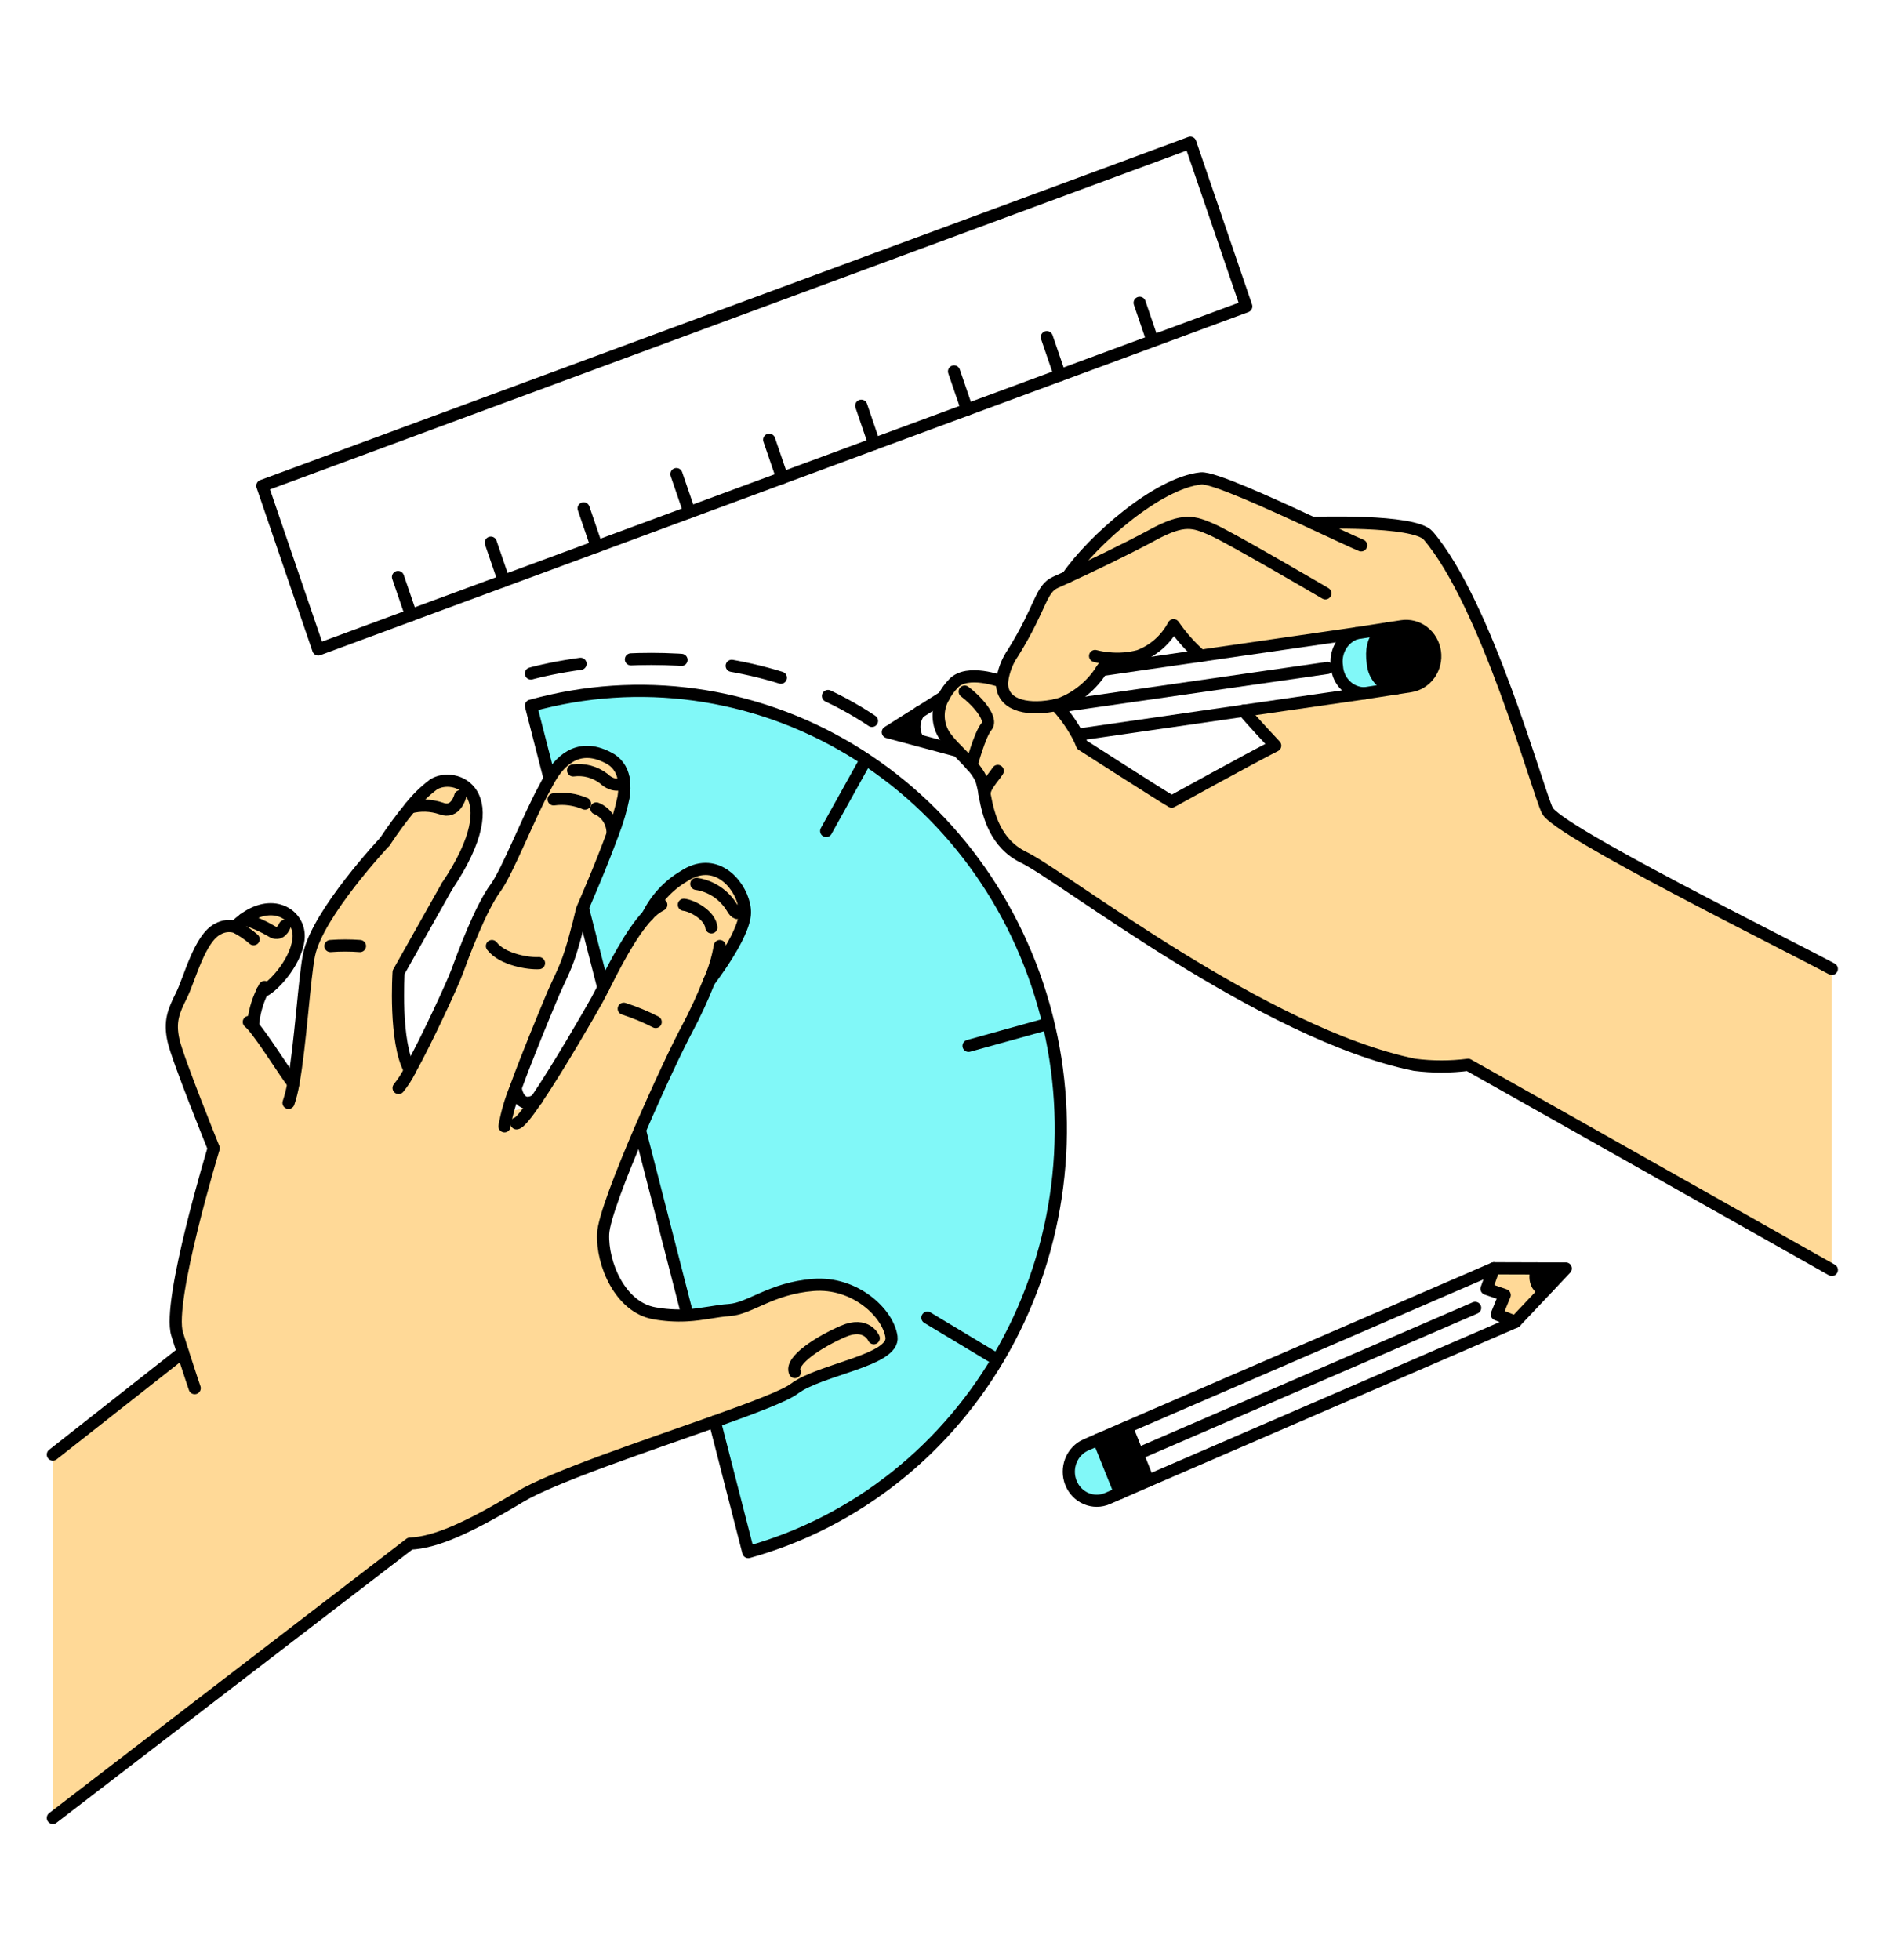 <svg width="152" height="158" viewBox="0 0 152 158" fill="none" xmlns="http://www.w3.org/2000/svg">
<path d="M124.581 104.049L122.2 106.572L120.696 105.967L121.333 104.412L119.871 103.908L120.463 102.252L123.931 102.265C123.931 102.265 123.415 103.644 124.581 104.049Z" fill="#FFD997"/>
<path d="M86.065 46.521C88.111 43.546 93.345 38.934 96.843 38.567C97.789 38.466 102.303 40.52 105.828 42.16C105.828 42.16 114.041 41.855 115.172 43.181C119.859 48.666 123.967 63.669 124.769 65.34C125.571 67.01 143.884 76.056 147.714 78.115V102.385L118.385 85.846C116.953 86.028 115.505 86.028 114.072 85.846C101.951 83.397 85.706 70.641 82.559 69.126C80.248 68.012 79.698 65.688 79.407 64.127C79.345 63.687 79.249 63.253 79.122 62.828C78.923 62.41 78.659 62.029 78.341 61.7C77.964 61.267 77.505 60.818 77.099 60.398C76.778 60.082 76.481 59.741 76.211 59.377C75.892 58.917 75.712 58.369 75.691 57.802C75.67 57.235 75.811 56.675 76.096 56.19C76.31 55.786 76.579 55.416 76.895 55.091C78.014 53.926 80.699 54.923 80.806 54.961C80.911 54.111 81.22 53.303 81.705 52.61C83.997 48.914 83.9 47.484 85.123 46.947C85.348 46.846 85.672 46.7 86.065 46.521ZM89.365 53.069V53.107C89.207 53.424 89.028 53.729 88.828 54.02C88.057 55.22 86.953 56.149 85.663 56.683C85.501 56.744 85.33 56.796 85.155 56.84C85.847 57.582 86.442 58.414 86.926 59.316C87.052 59.553 87.162 59.797 87.256 60.049C87.256 60.049 93.486 64.052 94.489 64.631C94.489 64.631 100.889 61.098 102.839 60.117C102.839 60.117 100.751 57.889 100.297 57.3L110.046 55.892L112.595 55.5L113.725 55.325C114.342 55.23 114.898 54.885 115.27 54.365C115.642 53.844 115.8 53.192 115.709 52.55C115.619 51.909 115.286 51.331 114.786 50.944C114.286 50.557 113.658 50.393 113.041 50.487L111.902 50.662C111.898 50.661 111.893 50.661 111.889 50.662L109.353 51.054L96.82 52.86C95.997 52.137 95.263 51.31 94.635 50.399C94.022 51.555 93.024 52.438 91.829 52.881C91.024 53.093 90.191 53.157 89.365 53.069Z" fill="#FFD997"/>
<path d="M115.708 52.552C115.798 53.193 115.64 53.845 115.268 54.365C114.896 54.885 114.341 55.23 113.725 55.325L112.588 55.499C112.096 55.439 111.64 55.204 111.296 54.834C110.952 54.464 110.741 53.982 110.7 53.469C110.37 51.193 111.737 50.713 111.892 50.664C111.897 50.663 111.901 50.663 111.905 50.664L113.044 50.49C113.66 50.397 114.287 50.562 114.786 50.948C115.285 51.335 115.617 51.912 115.708 52.552Z" fill="black"/>
<path d="M112.587 55.501L110.038 55.894C109.478 55.895 108.937 55.676 108.525 55.281C108.112 54.887 107.857 54.345 107.811 53.764V53.736C107.715 53.172 107.819 52.59 108.102 52.097C108.386 51.605 108.83 51.236 109.354 51.056L111.89 50.664C111.736 50.714 110.368 51.19 110.698 53.47C110.739 53.983 110.95 54.466 111.294 54.836C111.638 55.206 112.095 55.441 112.587 55.501Z" fill="#81F8F8"/>
<path d="M126.261 102.268L124.862 103.752L124.584 104.049C123.421 103.643 123.935 102.264 123.935 102.264H124.268L126.261 102.268Z" fill="black"/>
<path d="M92.596 119.38L90.32 120.371L88.585 116.048L90.862 115.06L91.731 117.219L92.596 119.38Z" fill="black"/>
<path d="M90.319 120.371L89.302 120.812C88.751 121.052 88.131 121.054 87.578 120.818C87.025 120.582 86.585 120.127 86.355 119.554C86.125 118.98 86.123 118.335 86.35 117.761C86.577 117.186 87.014 116.729 87.566 116.489L88.583 116.048L90.319 120.371Z" fill="#81F8F8"/>
<path d="M84.391 81.901C85.542 86.382 85.833 91.054 85.247 95.652C84.661 100.249 83.21 104.681 80.977 108.696C78.744 112.71 75.772 116.228 72.231 119.048C68.691 121.868 64.65 123.936 60.341 125.132L57.637 114.602C60.765 113.488 63.3 112.529 64.048 111.962C66.138 110.385 72.148 109.68 71.886 107.779C71.624 105.878 68.96 103.325 65.565 103.595C62.169 103.865 60.472 105.51 58.801 105.619C57.735 105.687 56.697 105.973 55.366 106.043L55.358 105.729L51.615 91.152L51.594 91.141C53.069 87.711 54.685 84.29 55.38 83.008C56.052 81.746 56.653 80.445 57.179 79.11C57.179 79.11 60.027 75.439 60.068 73.608C60.072 73.385 60.049 73.163 59.998 72.946C59.61 71.156 57.616 68.986 55.133 70.65C53.892 71.383 52.883 72.478 52.233 73.799V73.804C50.847 75.267 49.482 77.988 48.654 79.63L47.025 73.287L46.962 73.265C47.137 72.865 48.465 69.822 49.396 67.264C49.778 66.296 50.077 65.294 50.286 64.27C50.363 63.8 50.367 63.32 50.299 62.849C50.298 62.822 50.294 62.796 50.286 62.77C50.227 62.405 50.081 62.06 49.863 61.767C49.644 61.474 49.36 61.241 49.034 61.09C46.503 59.763 45.047 61.568 44.363 62.721L44.3 62.68L42.812 56.895C47.121 55.698 51.615 55.395 56.037 56.004C60.459 56.613 64.722 58.122 68.583 60.444C72.444 62.766 75.827 65.856 78.54 69.538C81.252 73.22 83.24 77.421 84.391 81.901Z" fill="#81F8F8"/>
<path d="M73.375 57.904L74.119 57.433C73.88 57.754 73.745 58.145 73.735 58.551C73.725 58.957 73.841 59.355 74.064 59.688L73.611 59.566L71.591 59.024L73.373 57.899L73.375 57.904Z" fill="black"/>
<path d="M33.063 65.101C33.609 64.403 34.241 63.783 34.942 63.256C36.587 62.157 41.242 63.714 36.05 71.442L32.142 78.382C32.142 78.382 31.772 84.048 33.061 86.29C34.392 83.895 36.477 79.387 36.849 78.366C37.337 77.037 38.736 73.245 39.951 71.602C40.905 70.314 42.644 65.833 43.965 63.445C44.04 63.303 44.172 63.039 44.36 62.722C45.044 61.57 46.5 59.764 49.031 61.091C49.357 61.243 49.641 61.475 49.86 61.768C50.078 62.062 50.224 62.406 50.283 62.772C50.289 62.796 50.291 62.821 50.296 62.85C50.364 63.322 50.36 63.802 50.283 64.272C50.074 65.296 49.775 66.298 49.393 67.266C48.462 69.823 47.134 72.866 46.959 73.266C46.954 73.281 46.947 73.296 46.94 73.31C46.94 73.31 46.487 75.282 46.003 76.799C45.518 78.316 45.117 78.872 44.386 80.645C43.912 81.795 42.513 85.132 41.575 87.727C40.638 90.322 41.812 89.539 43.236 88.694C44.999 86.104 47.572 81.634 48.12 80.65C48.253 80.411 48.431 80.059 48.648 79.635C49.479 77.992 50.841 75.271 52.227 73.808V73.803C52.877 72.481 53.886 71.387 55.127 70.654C57.61 68.99 59.604 71.16 59.992 72.95C60.043 73.167 60.066 73.389 60.062 73.612C60.021 75.443 57.173 79.114 57.173 79.114C56.646 80.449 56.044 81.751 55.371 83.012C54.676 84.295 53.06 87.716 51.585 91.146C50.06 94.695 48.682 98.258 48.629 99.473C48.525 101.862 49.988 105.392 52.756 105.883C53.616 106.037 54.489 106.093 55.36 106.048C56.69 105.977 57.729 105.692 58.795 105.623C60.466 105.514 62.161 103.872 65.559 103.6C68.956 103.327 71.618 105.882 71.88 107.784C72.142 109.685 66.132 110.39 64.042 111.967C63.293 112.534 60.759 113.493 57.631 114.607C52.059 116.59 44.59 119.066 41.897 120.692C37.686 123.231 35.077 124.366 33.057 124.454L4.262 146.564V117.271L14.746 109.023C14.601 108.571 14.444 108.076 14.282 107.544C13.475 104.941 17.232 92.574 17.232 92.574C17.232 92.574 14.337 85.437 13.991 83.895C13.646 82.354 13.991 81.529 14.636 80.243C15.281 78.957 16.098 75.611 17.581 74.893C18.011 74.65 18.517 74.593 18.988 74.736L19.014 74.658C19.219 74.459 19.437 74.276 19.666 74.108C22.129 72.307 24.282 73.857 24.07 75.72C23.843 77.728 21.788 79.79 21.146 79.937C20.725 80.796 20.47 81.734 20.397 82.696L20.376 82.716C21.277 83.75 22.943 86.45 23.654 87.365C24.225 84.26 24.549 78.747 24.922 76.968C25.624 73.621 31.037 67.856 31.037 67.856C31.665 66.901 32.342 65.981 33.063 65.101Z" fill="#FFD997"/>
<path d="M4.262 117.271L14.746 109.023" stroke="black" stroke-width="0.98" stroke-linecap="round" stroke-linejoin="round"/>
<path d="M58.041 76.272C57.877 77.254 57.587 78.208 57.179 79.11C56.652 80.445 56.05 81.747 55.377 83.008C54.682 84.291 53.066 87.712 51.591 91.142C50.066 94.691 48.688 98.254 48.635 99.469C48.531 101.858 49.994 105.388 52.762 105.879C53.622 106.033 54.495 106.089 55.366 106.044C56.697 105.974 57.735 105.688 58.801 105.619C60.472 105.51 62.167 103.868 65.565 103.596C68.962 103.323 71.624 105.879 71.886 107.78C72.148 109.681 66.138 110.386 64.048 111.963C63.299 112.53 60.765 113.489 57.637 114.603C52.065 116.586 44.596 119.062 41.903 120.688C37.692 123.227 35.083 124.362 33.063 124.45L4.262 146.564" stroke="black" stroke-width="0.98" stroke-linecap="round" stroke-linejoin="round"/>
<path d="M64.096 110.62C63.674 109.688 66.094 108.157 67.989 107.337C69.883 106.517 70.459 107.887 70.459 107.887" stroke="black" stroke-width="0.98" stroke-linecap="round" stroke-linejoin="round"/>
<path d="M52.233 73.798C52.544 73.447 52.914 73.158 53.325 72.945" stroke="black" stroke-width="0.98" stroke-linecap="round" stroke-linejoin="round"/>
<path d="M43.242 88.687C45.005 86.097 47.578 81.627 48.125 80.643C48.259 80.404 48.437 80.052 48.654 79.627C49.484 77.985 50.847 75.263 52.232 73.801" stroke="black" stroke-width="0.98" stroke-linecap="round" stroke-linejoin="round"/>
<path d="M41.648 90.566C41.881 90.566 42.489 89.801 43.241 88.689" stroke="black" stroke-width="0.98" stroke-linecap="round" stroke-linejoin="round"/>
<path d="M57.179 79.11C57.179 79.11 60.027 75.439 60.068 73.608C60.072 73.385 60.049 73.163 59.998 72.946C59.61 71.156 57.616 68.986 55.133 70.65C53.892 71.383 52.883 72.478 52.233 73.799V73.804" stroke="black" stroke-width="0.98" stroke-linecap="round" stroke-linejoin="round"/>
<path d="M55.144 72.945C55.801 73.011 57.239 73.76 57.365 74.767" stroke="black" stroke-width="0.98" stroke-linecap="round" stroke-linejoin="round"/>
<path d="M56.149 71.26C56.73 71.343 57.286 71.555 57.78 71.882C58.274 72.208 58.695 72.642 59.014 73.153C59.635 74.304 60.002 72.945 60.002 72.945" stroke="black" stroke-width="0.98" stroke-linecap="round" stroke-linejoin="round"/>
<path d="M40.679 90.807C40.869 89.747 41.169 88.712 41.575 87.72C42.513 85.125 43.912 81.788 44.386 80.638C45.117 78.868 45.519 78.312 46.003 76.792C46.487 75.272 46.94 73.303 46.94 73.303C46.947 73.289 46.954 73.274 46.959 73.26C47.134 72.859 48.462 69.816 49.393 67.259C49.775 66.291 50.074 65.289 50.283 64.265C50.36 63.795 50.364 63.315 50.296 62.843C50.291 62.816 50.289 62.791 50.283 62.765C50.224 62.399 50.078 62.054 49.86 61.761C49.641 61.468 49.357 61.236 49.031 61.084C46.5 59.758 45.044 61.563 44.36 62.715C44.172 63.029 44.043 63.295 43.965 63.438C42.644 65.826 40.905 70.307 39.951 71.595C38.736 73.238 37.337 77.03 36.849 78.359C36.477 79.379 34.392 83.888 33.061 86.283C32.808 86.795 32.499 87.276 32.142 87.715" stroke="black" stroke-width="0.98" stroke-linecap="round" stroke-linejoin="round"/>
<path d="M44.643 64.447C45.5 64.328 46.373 64.446 47.172 64.79" stroke="black" stroke-width="0.98" stroke-linecap="round" stroke-linejoin="round"/>
<path d="M46.215 62.112C47.089 61.995 47.973 62.231 48.685 62.772C49.464 63.521 50.326 63.289 50.296 62.85C50.295 62.824 50.291 62.797 50.283 62.772" stroke="black" stroke-width="0.98" stroke-linecap="round" stroke-linejoin="round"/>
<path d="M48.088 65.177C48.489 65.337 48.831 65.626 49.066 66C49.3 66.375 49.414 66.817 49.392 67.264" stroke="black" stroke-width="0.98" stroke-linecap="round" stroke-linejoin="round"/>
<path d="M41.578 87.722C41.578 87.722 41.814 89.534 43.239 88.689" stroke="black" stroke-width="0.98" stroke-linecap="round" stroke-linejoin="round"/>
<path d="M50.296 81.327C51.181 81.611 52.042 81.968 52.872 82.394" stroke="black" stroke-width="0.98" stroke-linecap="round" stroke-linejoin="round"/>
<path d="M39.668 76.272C40.527 77.385 42.655 77.701 43.464 77.65" stroke="black" stroke-width="0.98" stroke-linecap="round" stroke-linejoin="round"/>
<path d="M31.038 67.852C31.038 67.852 25.626 73.616 24.923 76.963C24.551 78.742 24.226 84.255 23.655 87.36C23.567 87.889 23.437 88.409 23.267 88.915" stroke="black" stroke-width="0.98" stroke-linecap="round" stroke-linejoin="round"/>
<path d="M36.051 71.442L32.142 78.382C32.142 78.382 31.772 84.048 33.062 86.29" stroke="black" stroke-width="0.98" stroke-linecap="round" stroke-linejoin="round"/>
<path d="M15.699 111.916C15.699 111.916 15.312 110.797 14.746 109.023C14.602 108.571 14.444 108.076 14.282 107.544C13.475 104.941 17.232 92.574 17.232 92.574C17.232 92.574 14.337 85.437 13.992 83.895C13.646 82.354 13.992 81.529 14.636 80.243C15.281 78.957 16.098 75.611 17.581 74.893C18.012 74.65 18.517 74.593 18.988 74.736C19.514 74.997 20.006 75.328 20.45 75.72" stroke="black" stroke-width="0.98" stroke-linecap="round" stroke-linejoin="round"/>
<path d="M31.039 67.852C31.666 66.899 32.342 65.982 33.063 65.104C33.609 64.406 34.241 63.786 34.942 63.259C36.587 62.16 41.242 63.717 36.05 71.445" stroke="black" stroke-width="0.98" stroke-linecap="round" stroke-linejoin="round"/>
<path d="M33.063 65.101C33.888 64.877 34.757 64.905 35.568 65.179C36.749 65.65 37.109 64.194 37.109 64.194" stroke="black" stroke-width="0.98" stroke-linecap="round" stroke-linejoin="round"/>
<path d="M26.645 76.271C27.438 76.211 28.234 76.211 29.027 76.271" stroke="black" stroke-width="0.98" stroke-linecap="round" stroke-linejoin="round"/>
<path d="M20.064 82.394C20.177 82.49 20.282 82.595 20.379 82.709C21.279 83.743 22.946 86.443 23.656 87.358" stroke="black" stroke-width="0.98" stroke-linecap="round" stroke-linejoin="round"/>
<path d="M20.399 82.691C20.472 81.729 20.727 80.791 21.149 79.932C21.204 79.815 21.267 79.697 21.335 79.572" stroke="black" stroke-width="0.98" stroke-linecap="round" stroke-linejoin="round"/>
<path d="M21.128 79.937C21.135 79.937 21.142 79.935 21.149 79.932C21.791 79.785 23.844 77.723 24.072 75.716C24.285 73.852 22.131 72.302 19.668 74.103C19.439 74.271 19.221 74.455 19.016 74.653" stroke="black" stroke-width="0.98" stroke-linecap="round" stroke-linejoin="round"/>
<path d="M19.669 74.103C20.432 74.329 21.167 74.648 21.858 75.054C22.613 75.574 22.956 74.654 22.956 74.654" stroke="black" stroke-width="0.98" stroke-linecap="round" stroke-linejoin="round"/>
<path d="M147.712 78.115C143.881 76.056 125.569 67.005 124.767 65.34C123.965 63.676 119.86 48.667 115.17 43.181C114.038 41.855 105.826 42.161 105.826 42.161" stroke="black" stroke-width="0.98" stroke-linecap="round" stroke-linejoin="round"/>
<path d="M80.807 54.962C80.7 54.923 78.013 53.926 76.895 55.092C76.579 55.417 76.311 55.787 76.096 56.191C75.812 56.675 75.671 57.236 75.691 57.803C75.712 58.37 75.893 58.918 76.212 59.378C76.482 59.742 76.779 60.083 77.1 60.399C77.506 60.819 77.961 61.268 78.342 61.701C78.66 62.03 78.924 62.411 79.122 62.829C79.25 63.254 79.345 63.688 79.408 64.128C79.698 65.689 80.249 68.013 82.559 69.126C85.706 70.641 101.951 83.397 114.073 85.847C115.505 86.029 116.953 86.029 118.385 85.847L147.714 102.386" stroke="black" stroke-width="0.98" stroke-linecap="round" stroke-linejoin="round"/>
<path d="M85.146 56.839C85.838 57.58 86.433 58.413 86.917 59.315C87.043 59.551 87.153 59.796 87.247 60.047C87.247 60.047 93.477 64.051 94.48 64.629C94.48 64.629 100.88 61.097 102.83 60.115C102.83 60.115 100.742 57.888 100.288 57.299L100.283 57.293" stroke="black" stroke-width="0.98" stroke-linecap="round" stroke-linejoin="round"/>
<path d="M78.341 61.701C78.341 61.701 79.001 59.225 79.549 58.577C80.097 57.928 78.69 56.428 77.791 55.758" stroke="black" stroke-width="0.98" stroke-linecap="round" stroke-linejoin="round"/>
<path d="M80.456 62.154C80.12 62.693 79.276 63.505 79.402 64.131" stroke="black" stroke-width="0.98" stroke-linecap="round" stroke-linejoin="round"/>
<path d="M96.843 52.886L96.819 52.865C95.996 52.142 95.262 51.316 94.634 50.405C94.022 51.561 93.023 52.443 91.828 52.886C91.022 53.097 90.187 53.159 89.361 53.069C89.004 53.038 88.651 52.977 88.304 52.886" stroke="black" stroke-width="0.98" stroke-linecap="round" stroke-linejoin="round"/>
<path d="M89.358 53.107C89.2 53.424 89.021 53.729 88.821 54.02C88.05 55.22 86.946 56.149 85.656 56.683C85.494 56.744 85.323 56.796 85.148 56.84C85.054 56.862 84.957 56.881 84.857 56.9C82.638 57.3 80.705 56.774 80.805 54.958C80.909 54.108 81.218 53.3 81.703 52.607C83.995 48.911 83.898 47.481 85.122 46.944C85.348 46.846 85.672 46.699 86.065 46.519C87.796 45.721 90.885 44.243 92.942 43.128C95.465 41.758 96.264 42.055 97.757 42.711C99.251 43.367 106.874 47.837 106.874 47.837" stroke="black" stroke-width="0.98" stroke-linecap="round" stroke-linejoin="round"/>
<path d="M109.759 43.969C109.041 43.666 107.553 42.963 105.826 42.163C102.302 40.523 97.788 38.469 96.841 38.57C93.344 38.938 88.109 43.55 86.063 46.524" stroke="black" stroke-width="0.98" stroke-linecap="round" stroke-linejoin="round"/>
<path d="M88.821 54.02L96.82 52.865L109.353 51.056" stroke="black" stroke-width="0.98" stroke-linecap="round" stroke-linejoin="round"/>
<path d="M110.039 55.894L100.29 57.302L87.123 59.203" stroke="black" stroke-width="0.98" stroke-linecap="round" stroke-linejoin="round"/>
<path d="M73.372 57.901L71.59 59.027L73.61 59.568L74.064 59.691L77.016 60.483" stroke="black" stroke-width="0.98" stroke-linecap="round" stroke-linejoin="round"/>
<path d="M74.119 57.435L73.374 57.904" stroke="black" stroke-width="0.98" stroke-linecap="round" stroke-linejoin="round"/>
<path d="M76.091 56.188L74.124 57.43" stroke="black" stroke-width="0.98" stroke-linecap="round" stroke-linejoin="round"/>
<path d="M107.042 53.853L85.688 56.92L85.662 56.924" stroke="black" stroke-width="0.98" stroke-linecap="round" stroke-linejoin="round"/>
<path d="M112.587 55.501L110.038 55.894C109.478 55.895 108.937 55.676 108.525 55.281C108.112 54.887 107.857 54.345 107.811 53.764V53.736C107.715 53.172 107.819 52.59 108.102 52.097C108.386 51.605 108.83 51.236 109.354 51.056L111.89 50.664" stroke="black" stroke-width="0.98" stroke-linecap="round" stroke-linejoin="round"/>
<path d="M112.588 55.501L113.725 55.325C114.342 55.23 114.898 54.885 115.27 54.365C115.642 53.844 115.8 53.192 115.709 52.55C115.618 51.909 115.286 51.331 114.786 50.944C114.286 50.557 113.658 50.393 113.041 50.487L111.902 50.662C111.897 50.661 111.893 50.661 111.889 50.662C111.734 50.711 110.367 51.188 110.697 53.467C110.737 53.981 110.948 54.465 111.293 54.836C111.637 55.207 112.095 55.442 112.588 55.501Z" stroke="black" stroke-width="0.98" stroke-linecap="round" stroke-linejoin="round"/>
<path d="M74.123 57.43L74.119 57.435C73.879 57.756 73.745 58.148 73.735 58.554C73.725 58.959 73.84 59.358 74.064 59.691" stroke="black" stroke-width="0.98" stroke-linecap="round" stroke-linejoin="round"/>
<path d="M51.611 91.152L55.358 105.733" stroke="black" stroke-width="0.98" stroke-linecap="round" stroke-linejoin="round"/>
<path d="M47.022 73.286L48.651 79.63" stroke="black" stroke-width="0.98" stroke-linecap="round" stroke-linejoin="round"/>
<path d="M57.637 114.602L60.341 125.132C69.044 122.715 76.467 116.803 80.978 108.695C85.488 100.588 86.716 90.95 84.391 81.901C82.067 72.852 76.38 65.134 68.583 60.444C60.785 55.755 51.515 54.478 42.812 56.895L44.297 62.68" stroke="black" stroke-width="0.98" stroke-linecap="round" stroke-linejoin="round"/>
<path d="M84.255 82.61L78.101 84.32" stroke="black" stroke-width="0.98" stroke-linecap="round" stroke-linejoin="round"/>
<path d="M80.298 109.549L74.784 106.234" stroke="black" stroke-width="0.98" stroke-linecap="round" stroke-linejoin="round"/>
<path d="M69.811 61.262L66.621 66.997" stroke="black" stroke-width="0.98" stroke-linecap="round" stroke-linejoin="round"/>
<path d="M42.812 54.3C42.812 54.3 59.107 49.59 71.59 59.027" stroke="black" stroke-width="0.98" stroke-linecap="round" stroke-linejoin="round" stroke-dasharray="4.08 4.08"/>
<path d="M90.862 115.06L120.463 102.252L119.868 103.908L121.333 104.412L120.696 105.967L122.197 106.572L92.596 119.38" stroke="black" stroke-width="0.98" stroke-linecap="round" stroke-linejoin="round"/>
<path d="M124.862 103.753L126.261 102.268L124.262 102.265L123.929 102.263L120.463 102.252" stroke="black" stroke-width="0.98" stroke-linecap="round" stroke-linejoin="round"/>
<path d="M122.197 106.572L124.581 104.049L124.859 103.753" stroke="black" stroke-width="0.98" stroke-linecap="round" stroke-linejoin="round"/>
<path d="M91.731 117.219L118.951 105.444" stroke="black" stroke-width="0.98" stroke-linecap="round" stroke-linejoin="round"/>
<path d="M88.585 116.048L90.862 115.06L91.731 117.219L92.596 119.38L90.32 120.371" stroke="black" stroke-width="0.98" stroke-linecap="round" stroke-linejoin="round"/>
<path d="M88.585 116.048L87.568 116.489C87.017 116.729 86.58 117.186 86.353 117.761C86.126 118.335 86.127 118.98 86.358 119.554C86.588 120.127 87.028 120.582 87.581 120.818C88.133 121.054 88.753 121.052 89.305 120.812L90.322 120.371L88.585 116.048Z" stroke="black" stroke-width="0.98" stroke-linecap="round" stroke-linejoin="round"/>
<path d="M123.928 102.263C123.928 102.263 123.415 103.641 124.578 104.047" stroke="black" stroke-width="0.98" stroke-linecap="round" stroke-linejoin="round"/>
<path d="M33.148 49.596L25.663 52.361L21.154 39.166L95.984 11.507L100.495 24.703L92.947 27.492L85.465 30.256L77.983 33.024L70.498 35.788L63.079 38.532L55.597 41.297L48.112 44.064L40.63 46.828L33.148 49.593" stroke="black" stroke-width="0.98" stroke-linecap="round" stroke-linejoin="round"/>
<path d="M63.079 38.532L62.025 35.454" stroke="black" stroke-width="0.98" stroke-linecap="round" stroke-linejoin="round"/>
<path d="M55.596 41.297L54.543 38.221" stroke="black" stroke-width="0.98" stroke-linecap="round" stroke-linejoin="round"/>
<path d="M48.111 44.064L47.061 40.986" stroke="black" stroke-width="0.98" stroke-linecap="round" stroke-linejoin="round"/>
<path d="M40.629 46.828L39.576 43.751" stroke="black" stroke-width="0.98" stroke-linecap="round" stroke-linejoin="round"/>
<path d="M33.147 49.596V49.593L32.094 46.518" stroke="black" stroke-width="0.98" stroke-linecap="round" stroke-linejoin="round"/>
<path d="M92.947 27.492L91.897 24.414" stroke="black" stroke-width="0.98" stroke-linecap="round" stroke-linejoin="round"/>
<path d="M85.465 30.256L84.412 27.181" stroke="black" stroke-width="0.98" stroke-linecap="round" stroke-linejoin="round"/>
<path d="M77.983 33.024L76.93 29.945" stroke="black" stroke-width="0.98" stroke-linecap="round" stroke-linejoin="round"/>
<path d="M70.498 35.788L69.448 32.71" stroke="black" stroke-width="0.98" stroke-linecap="round" stroke-linejoin="round"/>
</svg>
